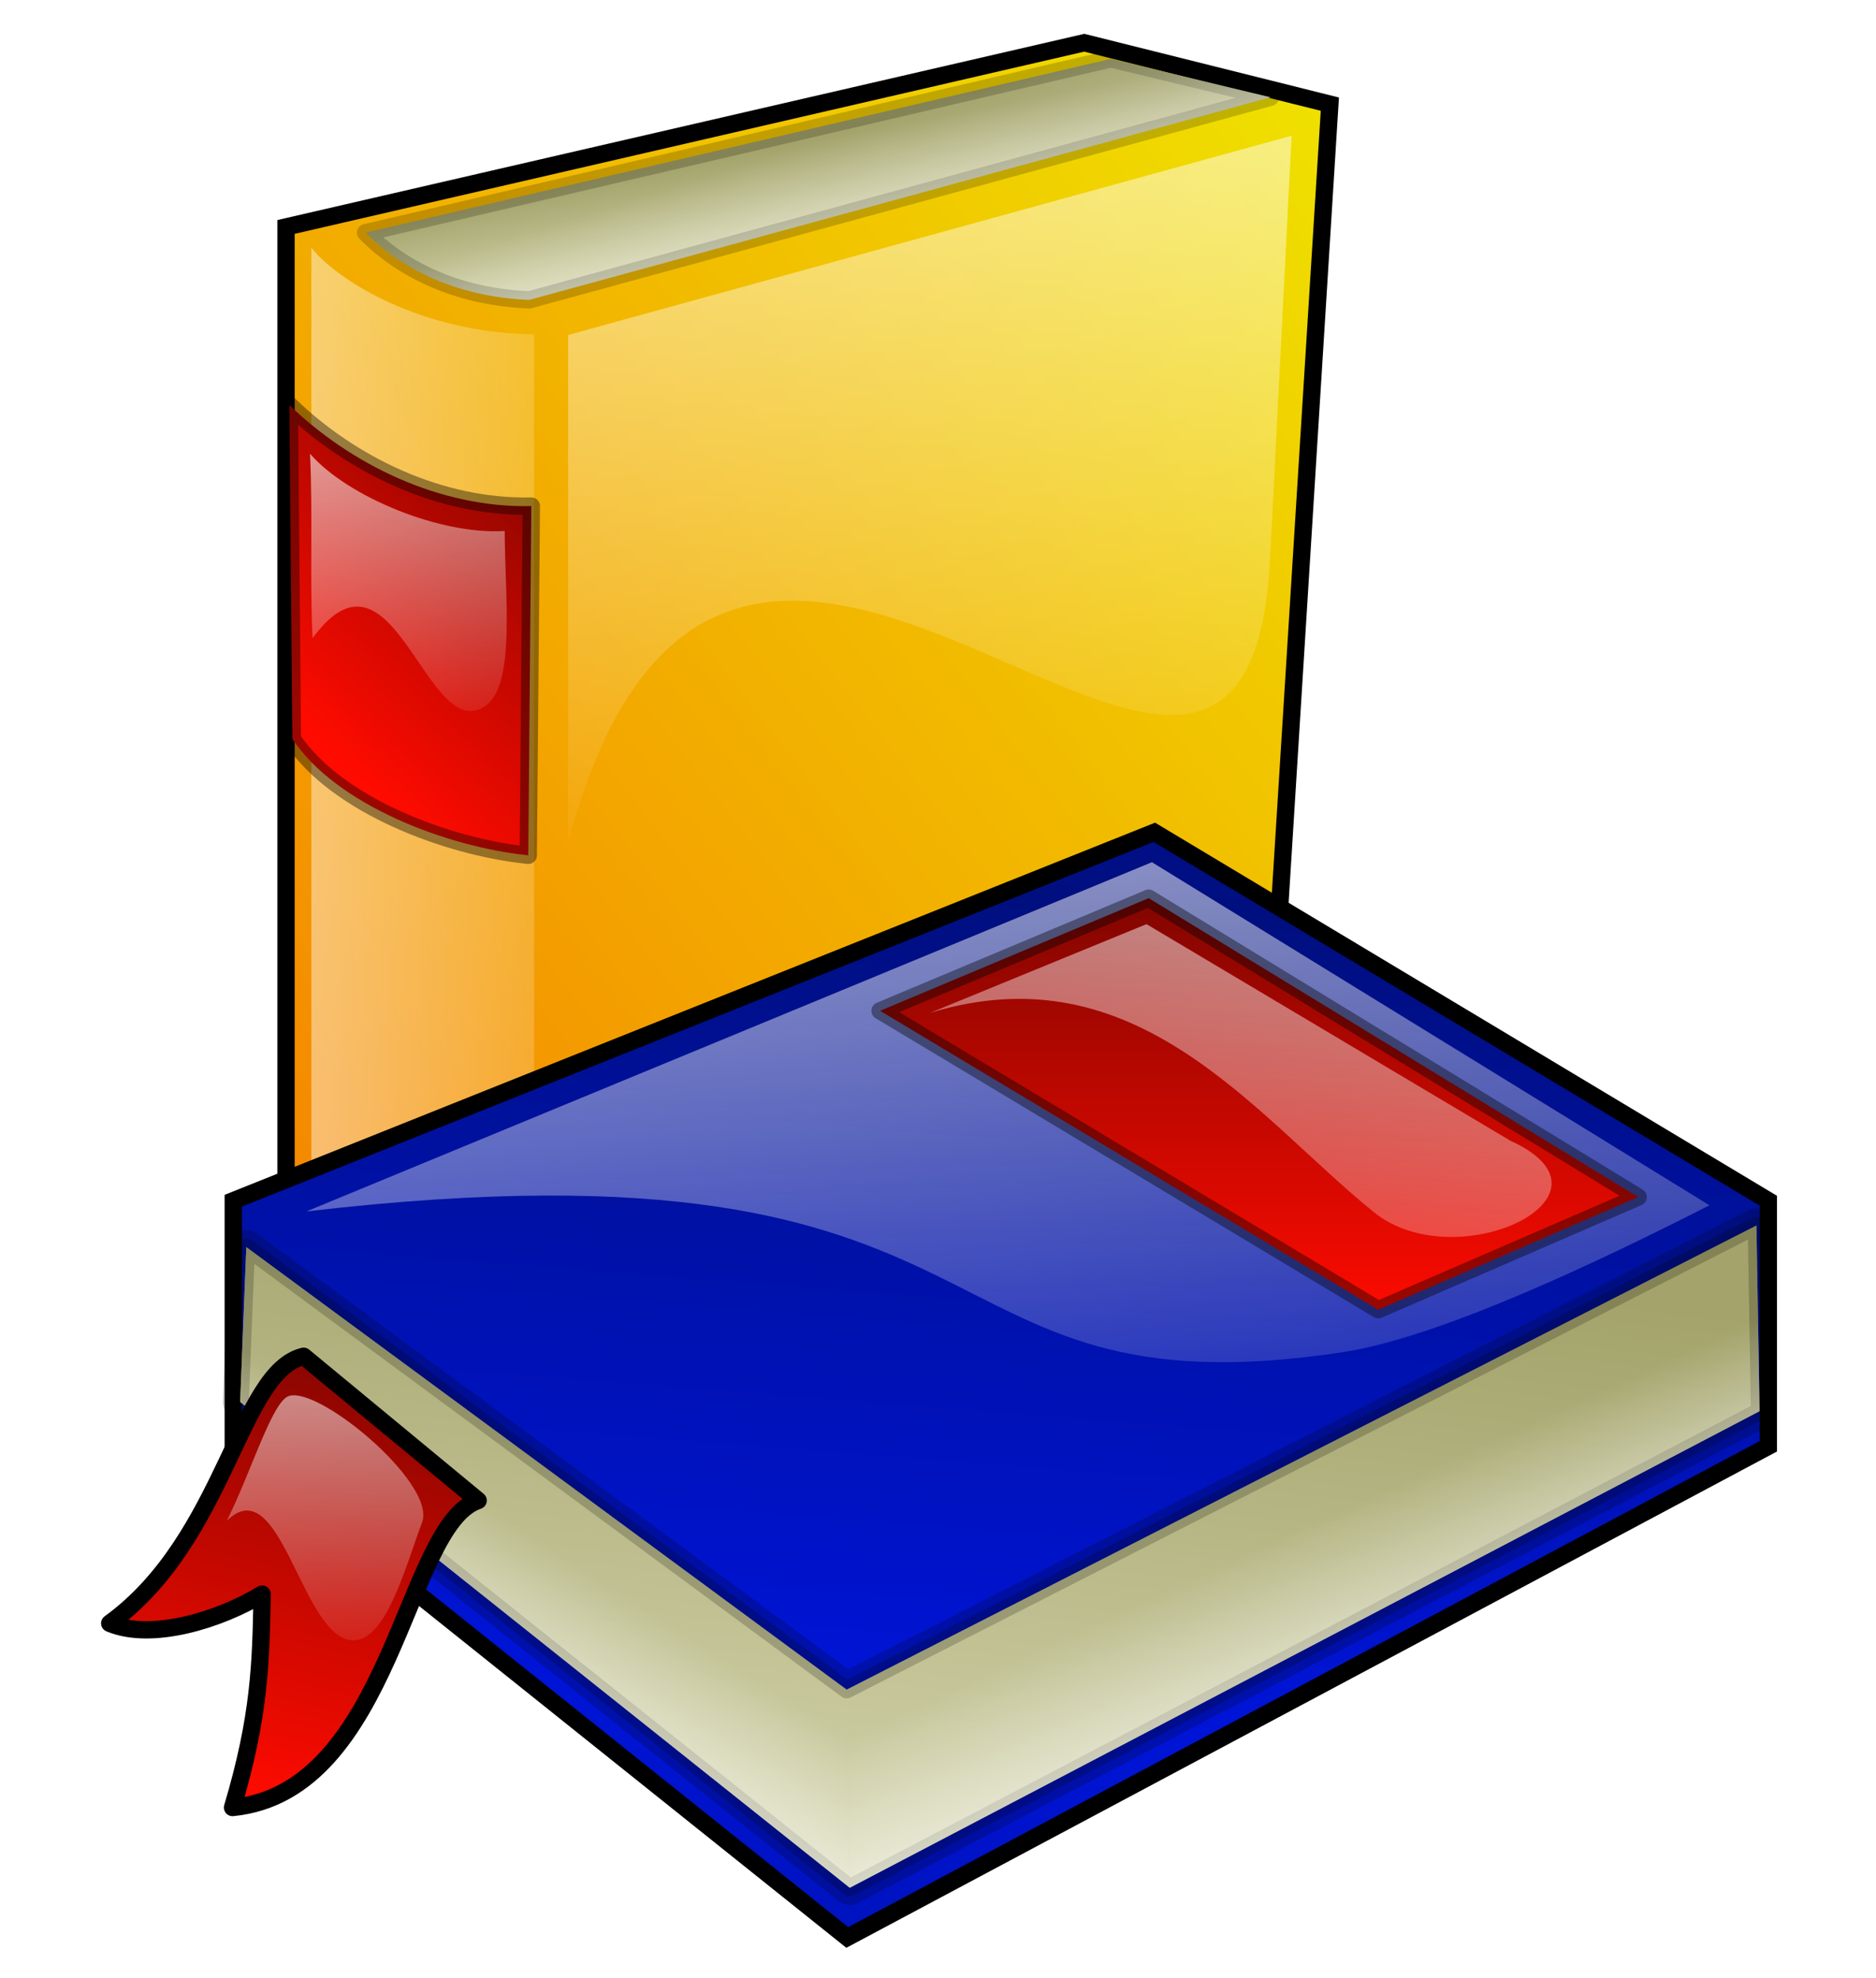 <?xml version="1.0" encoding="UTF-8" standalone="no"?>
<!-- Created with Inkscape (http://www.inkscape.org/) -->
<svg
   xmlns:dc="http://purl.org/dc/elements/1.1/"
   xmlns:cc="http://web.resource.org/cc/"
   xmlns:rdf="http://www.w3.org/1999/02/22-rdf-syntax-ns#"
   xmlns:svg="http://www.w3.org/2000/svg"
   xmlns="http://www.w3.org/2000/svg"
   xmlns:xlink="http://www.w3.org/1999/xlink"
   xmlns:sodipodi="http://sodipodi.sourceforge.net/DTD/sodipodi-0.dtd"
   xmlns:inkscape="http://www.inkscape.org/namespaces/inkscape"
   height="58"
   id="svg368"
   version="1.0"
   width="55"
   x="0"
   y="0"
   sodipodi:version="0.32"
   inkscape:version="0.45.1"
   sodipodi:docname="installer-small.svg"
   inkscape:output_extension="org.inkscape.output.svg.inkscape"
   sodipodi:docbase="C:\Program Files\BPBible-Installer"
   inkscape:export-filename="C:\Program Files\BPBible-Installer\installer-small.png"
   inkscape:export-xdpi="90"
   inkscape:export-ydpi="90">
  <sodipodi:namedview
     inkscape:window-height="582"
     inkscape:window-width="748"
     inkscape:pageshadow="2"
     inkscape:pageopacity="0.0"
     guidetolerance="10.0"
     gridtolerance="10.0"
     objecttolerance="10.0"
     borderopacity="1.0"
     bordercolor="#666666"
     pagecolor="#ffffff"
     id="base"
     inkscape:zoom="6.5689655"
     inkscape:cx="27.5"
     inkscape:cy="29"
     inkscape:window-x="12"
     inkscape:window-y="346"
     inkscape:current-layer="svg368"
     width="55px"
     height="58px"
     borderlayer="false" />
  <defs
     id="defs3">
    <linearGradient
       id="linearGradient426">
      <stop
         id="stop427"
         offset="0"
         style="stop-color:#ffffff;stop-opacity:1;" />
      <stop
         id="stop428"
         offset="1"
         style="stop-color:#ffffff;stop-opacity:0;" />
    </linearGradient>
    <linearGradient
       gradientTransform="matrix(0.86,0,0,1.163,20,0)"
       gradientUnits="userSpaceOnUse"
       id="linearGradient672"
       x1="421.938"
       x2="421.938"
       xlink:href="#linearGradient378"
       y1="1046.538"
       y2="1055.134" />
    <linearGradient
       id="linearGradient423">
      <stop
         id="stop424"
         offset="0"
         style="stop-color:#ffffff;stop-opacity:1;" />
      <stop
         id="stop425"
         offset="1"
         style="stop-color:#ffffff;stop-opacity:0;" />
    </linearGradient>
    <linearGradient
       gradientTransform="scale(0.86,1.163)"
       gradientUnits="userSpaceOnUse"
       id="linearGradient671"
       x1="447.945"
       x2="449.508"
       xlink:href="#linearGradient378"
       y1="996.708"
       y2="1053.17" />
    <linearGradient
       id="linearGradient420">
      <stop
         id="stop421"
         offset="0"
         style="stop-color:#ffd800;stop-opacity:1;" />
      <stop
         id="stop422"
         offset="1"
         style="stop-color:#e77900;stop-opacity:1;" />
    </linearGradient>
    <linearGradient
       gradientTransform="matrix(0.86,0,0,1.163,20,0)"
       gradientUnits="userSpaceOnUse"
       id="linearGradient670"
       x1="421.217"
       x2="427.932"
       xlink:href="#linearGradient531"
       y1="1061.216"
       y2="1001.412" />
    <linearGradient
       id="linearGradient417">
      <stop
         id="stop418"
         offset="0"
         style="stop-color:#ffd800;stop-opacity:1;" />
      <stop
         id="stop419"
         offset="1"
         style="stop-color:#e77900;stop-opacity:1;" />
    </linearGradient>
    <linearGradient
       gradientTransform="matrix(0.86,0,0,1.163,120,0)"
       gradientUnits="userSpaceOnUse"
       id="linearGradient669"
       x1="308.069"
       x2="311.636"
       xlink:href="#linearGradient531"
       y1="1060.599"
       y2="1001.412" />
    <linearGradient
       id="linearGradient414">
      <stop
         id="stop415"
         offset="0"
         style="stop-color:#ffd800;stop-opacity:1;" />
      <stop
         id="stop416"
         offset="1"
         style="stop-color:#e77900;stop-opacity:1;" />
    </linearGradient>
    <linearGradient
       gradientTransform="matrix(0.86,0,0,1.163,120,0)"
       gradientUnits="userSpaceOnUse"
       id="linearGradient668"
       x1="308.069"
       x2="311.636"
       xlink:href="#linearGradient531"
       y1="1060.599"
       y2="1001.412" />
    <linearGradient
       id="linearGradient531">
      <stop
         id="stop532"
         offset="0"
         style="stop-color:#ffd800;stop-opacity:1;" />
      <stop
         id="stop533"
         offset="1"
         style="stop-color:#e77900;stop-opacity:1;" />
    </linearGradient>
    <linearGradient
       gradientTransform="matrix(0.86,0,0,1.163,120,0)"
       gradientUnits="userSpaceOnUse"
       id="linearGradient667"
       x1="308.069"
       x2="311.636"
       xlink:href="#linearGradient531"
       y1="1060.599"
       y2="1001.412" />
    <linearGradient
       id="linearGradient409">
      <stop
         id="stop410"
         offset="0"
         style="stop-color:#ffffff;stop-opacity:1;" />
      <stop
         id="stop413"
         offset="1"
         style="stop-color:#ffffff;stop-opacity:0;" />
    </linearGradient>
    <linearGradient
       gradientTransform="matrix(1.362,0,0,0.734,0,140)"
       gradientUnits="userSpaceOnUse"
       id="linearGradient666"
       x1="196.648"
       x2="182.967"
       xlink:href="#linearGradient378"
       y1="1437.268"
       y2="1493.874" />
    <linearGradient
       id="linearGradient406">
      <stop
         id="stop407"
         offset="0"
         style="stop-color:#ffffff;stop-opacity:1;" />
      <stop
         id="stop408"
         offset="1"
         style="stop-color:#ffffff;stop-opacity:0;" />
    </linearGradient>
    <linearGradient
       gradientTransform="matrix(0.965,0,0,1.036,0,140)"
       gradientUnits="userSpaceOnUse"
       id="linearGradient665"
       x1="211.964"
       x2="212.007"
       xlink:href="#linearGradient378"
       y1="1048.091"
       y2="1068.409" />
    <linearGradient
       id="linearGradient403">
      <stop
         id="stop404"
         offset="0"
         style="stop-color:#ff0b00;stop-opacity:1;" />
      <stop
         id="stop405"
         offset="1"
         style="stop-color:#810500;stop-opacity:1;" />
    </linearGradient>
    <linearGradient
       gradientTransform="matrix(0.907,0,0,1.102,0,140)"
       gradientUnits="userSpaceOnUse"
       id="linearGradient664"
       x1="222.242"
       x2="227.172"
       xlink:href="#linearGradient410"
       y1="1010.13"
       y2="985.212" />
    <linearGradient
       id="linearGradient400">
      <stop
         id="stop401"
         offset="0"
         style="stop-color:#ffffff;stop-opacity:1;" />
      <stop
         id="stop402"
         offset="1"
         style="stop-color:#ffffff;stop-opacity:0;" />
    </linearGradient>
    <linearGradient
       gradientTransform="matrix(1.515,0,0,0.66,0,140)"
       gradientUnits="userSpaceOnUse"
       id="linearGradient663"
       spreadMethod="pad"
       x1="140.183"
       x2="147.687"
       xlink:href="#linearGradient378"
       y1="1674.473"
       y2="1669.343" />
    <linearGradient
       id="linearGradient397">
      <stop
         id="stop398"
         offset="0"
         style="stop-color:#ffffff;stop-opacity:1;" />
      <stop
         id="stop399"
         offset="1"
         style="stop-color:#ffffff;stop-opacity:0;" />
    </linearGradient>
    <linearGradient
       gradientTransform="matrix(1.515,0,0,0.66,0,140)"
       gradientUnits="userSpaceOnUse"
       id="linearGradient662"
       spreadMethod="pad"
       x1="175.508"
       x2="167.519"
       xlink:href="#linearGradient378"
       y1="1674.547"
       y2="1666.985" />
    <linearGradient
       id="linearGradient394">
      <stop
         id="stop395"
         offset="0"
         style="stop-color:#d9d9b4;stop-opacity:1;" />
      <stop
         id="stop396"
         offset="1"
         style="stop-color:#a3a36b;stop-opacity:1;" />
    </linearGradient>
    <linearGradient
       gradientTransform="matrix(1.515,0,0,0.66,0,140)"
       gradientUnits="userSpaceOnUse"
       id="linearGradient661"
       x1="140.257"
       x2="157.334"
       xlink:href="#linearGradient366"
       y1="1696.161"
       y2="1634.547" />
    <linearGradient
       id="linearGradient391">
      <stop
         id="stop392"
         offset="0"
         style="stop-color:#ff0b00;stop-opacity:1;" />
      <stop
         id="stop393"
         offset="1"
         style="stop-color:#810500;stop-opacity:1;" />
    </linearGradient>
    <linearGradient
       gradientTransform="matrix(1.362,0,0,0.734,0,140)"
       gradientUnits="userSpaceOnUse"
       id="linearGradient660"
       x1="191.071"
       x2="191.071"
       xlink:href="#linearGradient410"
       y1="1478.189"
       y2="1444.941" />
    <linearGradient
       id="linearGradient388">
      <stop
         id="stop389"
         offset="0"
         style="stop-color:#ffffff;stop-opacity:1;" />
      <stop
         id="stop390"
         offset="1"
         style="stop-color:#ffffff;stop-opacity:0;" />
    </linearGradient>
    <linearGradient
       gradientTransform="matrix(1.615,0,0,0.619,0,140)"
       gradientUnits="userSpaceOnUse"
       id="linearGradient659"
       x1="143.156"
       x2="164.792"
       xlink:href="#linearGradient378"
       y1="1700.754"
       y2="1776.309" />
    <linearGradient
       id="linearGradient385">
      <stop
         id="stop386"
         offset="0"
         style="stop-color:#d9d9b4;stop-opacity:1;" />
      <stop
         id="stop387"
         offset="1"
         style="stop-color:#a3a36b;stop-opacity:1;" />
    </linearGradient>
    <linearGradient
       gradientTransform="matrix(1.515,0,0,0.66,0,280)"
       gradientUnits="userSpaceOnUse"
       id="linearGradient658"
       x1="131.919"
       x2="189.136"
       xlink:href="#linearGradient366"
       y1="1448.467"
       y2="1448.467" />
    <linearGradient
       id="linearGradient362">
      <stop
         id="stop363"
         offset="0"
         style="stop-color:#0014d8;stop-opacity:1;" />
      <stop
         id="stop364"
         offset="1"
         style="stop-color:#000f7f;stop-opacity:1;" />
    </linearGradient>
    <linearGradient
       gradientTransform="matrix(1.176,0,0,0.85,0,280)"
       gradientUnits="userSpaceOnUse"
       id="linearGradient657"
       spreadMethod="reflect"
       x1="205.993"
       x2="211.853"
       xlink:href="#linearGradient362"
       y1="1137.605"
       y2="1082.942" />
    <linearGradient
       id="linearGradient382">
      <stop
         id="stop383"
         offset="0"
         style="stop-color:#000000;stop-opacity:0.392;" />
      <stop
         id="stop384"
         offset="1"
         style="stop-color:#000000;stop-opacity:0;" />
    </linearGradient>
    <radialGradient
       cx="169.881"
       cy="1794.88"
       fx="169.881"
       fy="1794.88"
       gradientTransform="scale(1.46,0.685)"
       gradientUnits="userSpaceOnUse"
       id="radialGradient656"
       r="44.525"
       xlink:href="#linearGradient443" />
    <linearGradient
       id="linearGradient443">
      <stop
         id="stop444"
         offset="0"
         style="stop-color:#000000;stop-opacity:0.392;" />
      <stop
         id="stop445"
         offset="1"
         style="stop-color:#000000;stop-opacity:0;" />
    </linearGradient>
    <radialGradient
       cx="169.881"
       cy="1794.88"
       fx="169.881"
       fy="1794.88"
       gradientTransform="scale(1.46,0.685)"
       gradientUnits="userSpaceOnUse"
       id="radialGradient655"
       r="44.525"
       xlink:href="#linearGradient443" />
    <linearGradient
       id="linearGradient377">
      <stop
         id="stop378"
         offset="0"
         style="stop-color:#ffffff;stop-opacity:1;" />
      <stop
         id="stop381"
         offset="1"
         style="stop-color:#ffffff;stop-opacity:0;" />
    </linearGradient>
    <linearGradient
       gradientTransform="matrix(1.938,0,0,0.516,0,140)"
       gradientUnits="userSpaceOnUse"
       id="linearGradient654"
       x1="126.136"
       x2="115.168"
       xlink:href="#linearGradient378"
       y1="1985.535"
       y2="1976.435" />
    <linearGradient
       id="linearGradient374">
      <stop
         id="stop375"
         offset="0"
         style="stop-color:#ffffff;stop-opacity:1;" />
      <stop
         id="stop376"
         offset="1"
         style="stop-color:#ffffff;stop-opacity:0;" />
    </linearGradient>
    <linearGradient
       gradientTransform="matrix(0.834,0,0,1.199,0,132)"
       gradientUnits="userSpaceOnUse"
       id="linearGradient653"
       x1="250.287"
       x2="252.102"
       xlink:href="#linearGradient378"
       y1="868.116"
       y2="885.647" />
    <linearGradient
       id="linearGradient410">
      <stop
         id="stop411"
         offset="0"
         style="stop-color:#ff0b00;stop-opacity:1;" />
      <stop
         id="stop412"
         offset="1"
         style="stop-color:#810500;stop-opacity:1;" />
    </linearGradient>
    <linearGradient
       gradientTransform="matrix(0.747,0,0,1.338,0.25,132)"
       gradientUnits="userSpaceOnUse"
       id="linearGradient652"
       x1="277.491"
       x2="286.712"
       xlink:href="#linearGradient410"
       y1="794.375"
       y2="776.557" />
    <linearGradient
       id="linearGradient369">
      <stop
         id="stop370"
         offset="0"
         style="stop-color:#ffffff;stop-opacity:1;" />
      <stop
         id="stop373"
         offset="1"
         style="stop-color:#ffffff;stop-opacity:0;" />
    </linearGradient>
    <linearGradient
       gradientTransform="matrix(0.991,0,0,1.009,0,140)"
       gradientUnits="userSpaceOnUse"
       id="linearGradient651"
       x1="241.408"
       x2="243.662"
       xlink:href="#linearGradient378"
       y1="998.696"
       y2="1051.365" />
    <linearGradient
       id="linearGradient366">
      <stop
         id="stop367"
         offset="0"
         style="stop-color:#d9d9b4;stop-opacity:1;" />
      <stop
         id="stop368"
         offset="1"
         style="stop-color:#a3a36b;stop-opacity:1;" />
    </linearGradient>
    <linearGradient
       gradientTransform="matrix(1.959,0,0,0.511,0,280)"
       gradientUnits="userSpaceOnUse"
       id="linearGradient650"
       x1="121.738"
       x2="116.152"
       xlink:href="#linearGradient366"
       y1="1726.721"
       y2="1719.031" />
    <linearGradient
       id="linearGradient378">
      <stop
         id="stop379"
         offset="0"
         style="stop-color:#ffffff;stop-opacity:0.627;" />
      <stop
         id="stop380"
         offset="1"
         style="stop-color:#ffffff;stop-opacity:0;" />
    </linearGradient>
    <linearGradient
       gradientTransform="matrix(0.448,0,0,2.23,0,280)"
       gradientUnits="userSpaceOnUse"
       id="linearGradient649"
       x1="433.228"
       x2="504.901"
       xlink:href="#linearGradient378"
       y1="408.781"
       y2="408.781" />
    <linearGradient
       id="linearGradient370">
      <stop
         id="stop371"
         offset="0"
         style="stop-color:#efe100;stop-opacity:1;" />
      <stop
         id="stop372"
         offset="1"
         style="stop-color:#f58200;stop-opacity:1;" />
    </linearGradient>
    <linearGradient
       gradientTransform="matrix(0.881,0,0,1.135,0,280)"
       gradientUnits="userSpaceOnUse"
       id="linearGradient648"
       x1="296.137"
       x2="230.013"
       xlink:href="#linearGradient370"
       y1="768.038"
       y2="833.855" />
    <linearGradient
       inkscape:collect="always"
       xlink:href="#linearGradient378"
       id="linearGradient4469"
       gradientUnits="userSpaceOnUse"
       gradientTransform="matrix(4.644,0,0,1.237,-440.506,-2425.302)"
       x1="126.136"
       y1="1985.535"
       x2="115.168"
       y2="1976.435" />
    <linearGradient
       inkscape:collect="always"
       xlink:href="#linearGradient378"
       id="linearGradient4472"
       gradientUnits="userSpaceOnUse"
       gradientTransform="matrix(1.999,0,0,2.873,-440.506,-2444.474)"
       x1="250.287"
       y1="868.116"
       x2="252.102"
       y2="885.647" />
    <linearGradient
       inkscape:collect="always"
       xlink:href="#linearGradient410"
       id="linearGradient4475"
       gradientUnits="userSpaceOnUse"
       gradientTransform="matrix(1.791,0,0,3.206,-439.907,-2444.474)"
       x1="277.491"
       y1="794.375"
       x2="286.712"
       y2="776.557" />
    <linearGradient
       inkscape:collect="always"
       xlink:href="#linearGradient378"
       id="linearGradient4478"
       gradientUnits="userSpaceOnUse"
       gradientTransform="matrix(2.376,0,0,2.417,-440.506,-2425.302)"
       x1="241.408"
       y1="998.696"
       x2="243.662"
       y2="1051.365" />
    <linearGradient
       inkscape:collect="always"
       xlink:href="#linearGradient366"
       id="linearGradient4481"
       gradientUnits="userSpaceOnUse"
       gradientTransform="matrix(4.693,0,0,1.224,-440.506,-2089.802)"
       x1="121.738"
       y1="1726.721"
       x2="116.152"
       y2="1719.031" />
    <linearGradient
       inkscape:collect="always"
       xlink:href="#linearGradient378"
       id="linearGradient4484"
       gradientUnits="userSpaceOnUse"
       gradientTransform="matrix(1.075,0,0,5.344,-440.506,-2089.802)"
       x1="433.228"
       y1="408.781"
       x2="504.901"
       y2="408.781" />
    <linearGradient
       inkscape:collect="always"
       xlink:href="#linearGradient370"
       id="linearGradient4487"
       gradientUnits="userSpaceOnUse"
       gradientTransform="matrix(2.11,0,0,2.721,-440.506,-2089.802)"
       x1="296.137"
       y1="768.038"
       x2="230.013"
       y2="833.855" />
    <linearGradient
       inkscape:collect="always"
       xlink:href="#linearGradient378"
       id="linearGradient6428"
       gradientUnits="userSpaceOnUse"
       gradientTransform="matrix(3.264,0,0,1.759,-440.506,-2425.302)"
       x1="196.648"
       y1="1437.268"
       x2="182.967"
       y2="1493.874" />
    <linearGradient
       inkscape:collect="always"
       xlink:href="#linearGradient378"
       id="linearGradient6431"
       gradientUnits="userSpaceOnUse"
       gradientTransform="matrix(2.313,0,0,2.483,-440.506,-2425.302)"
       x1="211.964"
       y1="1048.091"
       x2="212.007"
       y2="1068.409" />
    <linearGradient
       inkscape:collect="always"
       xlink:href="#linearGradient410"
       id="linearGradient6434"
       gradientUnits="userSpaceOnUse"
       gradientTransform="matrix(2.174,0,0,2.641,-440.506,-2425.302)"
       x1="222.242"
       y1="1010.13"
       x2="227.172"
       y2="985.212" />
    <linearGradient
       inkscape:collect="always"
       xlink:href="#linearGradient378"
       id="linearGradient6437"
       gradientUnits="userSpaceOnUse"
       gradientTransform="matrix(3.63,0,0,1.582,-440.506,-2425.302)"
       spreadMethod="pad"
       x1="140.183"
       y1="1674.473"
       x2="147.687"
       y2="1669.343" />
    <linearGradient
       inkscape:collect="always"
       xlink:href="#linearGradient378"
       id="linearGradient6440"
       gradientUnits="userSpaceOnUse"
       gradientTransform="matrix(3.63,0,0,1.582,-440.506,-2425.302)"
       spreadMethod="pad"
       x1="175.508"
       y1="1674.547"
       x2="167.519"
       y2="1666.985" />
    <linearGradient
       inkscape:collect="always"
       xlink:href="#linearGradient366"
       id="linearGradient6443"
       gradientUnits="userSpaceOnUse"
       gradientTransform="matrix(3.63,0,0,1.582,-440.506,-2425.302)"
       x1="140.257"
       y1="1696.161"
       x2="157.334"
       y2="1634.547" />
    <linearGradient
       inkscape:collect="always"
       xlink:href="#linearGradient410"
       id="linearGradient6446"
       gradientUnits="userSpaceOnUse"
       gradientTransform="matrix(3.264,0,0,1.759,-440.506,-2425.302)"
       x1="191.071"
       y1="1478.189"
       x2="191.071"
       y2="1444.941" />
    <linearGradient
       inkscape:collect="always"
       xlink:href="#linearGradient378"
       id="linearGradient6449"
       gradientUnits="userSpaceOnUse"
       gradientTransform="matrix(3.87,0,0,1.484,-440.506,-2425.302)"
       x1="143.156"
       y1="1700.754"
       x2="164.792"
       y2="1776.309" />
    <linearGradient
       inkscape:collect="always"
       xlink:href="#linearGradient366"
       id="linearGradient6452"
       gradientUnits="userSpaceOnUse"
       gradientTransform="matrix(3.63,0,0,1.582,-440.506,-2089.802)"
       x1="131.919"
       y1="1448.467"
       x2="189.136"
       y2="1448.467" />
    <linearGradient
       inkscape:collect="always"
       xlink:href="#linearGradient362"
       id="linearGradient6455"
       gradientUnits="userSpaceOnUse"
       gradientTransform="matrix(2.818,0,0,2.038,-440.506,-2089.802)"
       spreadMethod="reflect"
       x1="205.993"
       y1="1137.605"
       x2="211.853"
       y2="1082.942" />
    <linearGradient
       inkscape:collect="always"
       xlink:href="#linearGradient370"
       id="linearGradient3088"
       gradientUnits="userSpaceOnUse"
       gradientTransform="matrix(2.11,0,0,2.721,-440.506,-2089.802)"
       x1="296.137"
       y1="768.038"
       x2="230.013"
       y2="833.855" />
    <linearGradient
       inkscape:collect="always"
       xlink:href="#linearGradient378"
       id="linearGradient3090"
       gradientUnits="userSpaceOnUse"
       gradientTransform="matrix(1.075,0,0,5.344,-440.506,-2089.802)"
       x1="433.228"
       y1="408.781"
       x2="504.901"
       y2="408.781" />
    <linearGradient
       inkscape:collect="always"
       xlink:href="#linearGradient366"
       id="linearGradient3092"
       gradientUnits="userSpaceOnUse"
       gradientTransform="matrix(4.693,0,0,1.224,-440.506,-2089.802)"
       x1="121.738"
       y1="1726.721"
       x2="116.152"
       y2="1719.031" />
    <linearGradient
       inkscape:collect="always"
       xlink:href="#linearGradient378"
       id="linearGradient3094"
       gradientUnits="userSpaceOnUse"
       gradientTransform="matrix(2.376,0,0,2.417,-440.506,-2425.302)"
       x1="241.408"
       y1="998.696"
       x2="243.662"
       y2="1051.365" />
    <linearGradient
       inkscape:collect="always"
       xlink:href="#linearGradient410"
       id="linearGradient3096"
       gradientUnits="userSpaceOnUse"
       gradientTransform="matrix(1.791,0,0,3.206,-439.907,-2444.474)"
       x1="277.491"
       y1="794.375"
       x2="286.712"
       y2="776.557" />
    <linearGradient
       inkscape:collect="always"
       xlink:href="#linearGradient378"
       id="linearGradient3098"
       gradientUnits="userSpaceOnUse"
       gradientTransform="matrix(1.999,0,0,2.873,-440.506,-2444.474)"
       x1="250.287"
       y1="868.116"
       x2="252.102"
       y2="885.647" />
    <linearGradient
       inkscape:collect="always"
       xlink:href="#linearGradient378"
       id="linearGradient3100"
       gradientUnits="userSpaceOnUse"
       gradientTransform="matrix(4.644,0,0,1.237,-440.506,-2425.302)"
       x1="126.136"
       y1="1985.535"
       x2="115.168"
       y2="1976.435" />
    <linearGradient
       inkscape:collect="always"
       xlink:href="#linearGradient362"
       id="linearGradient3102"
       gradientUnits="userSpaceOnUse"
       gradientTransform="matrix(2.818,0,0,2.038,-440.506,-2089.802)"
       spreadMethod="reflect"
       x1="205.993"
       y1="1137.605"
       x2="211.853"
       y2="1082.942" />
    <linearGradient
       inkscape:collect="always"
       xlink:href="#linearGradient366"
       id="linearGradient3104"
       gradientUnits="userSpaceOnUse"
       gradientTransform="matrix(3.63,0,0,1.582,-440.506,-2089.802)"
       x1="131.919"
       y1="1448.467"
       x2="189.136"
       y2="1448.467" />
    <linearGradient
       inkscape:collect="always"
       xlink:href="#linearGradient378"
       id="linearGradient3106"
       gradientUnits="userSpaceOnUse"
       gradientTransform="matrix(3.87,0,0,1.484,-440.506,-2425.302)"
       x1="143.156"
       y1="1700.754"
       x2="164.792"
       y2="1776.309" />
    <linearGradient
       inkscape:collect="always"
       xlink:href="#linearGradient410"
       id="linearGradient3108"
       gradientUnits="userSpaceOnUse"
       gradientTransform="matrix(3.264,0,0,1.759,-440.506,-2425.302)"
       x1="191.071"
       y1="1478.189"
       x2="191.071"
       y2="1444.941" />
    <linearGradient
       inkscape:collect="always"
       xlink:href="#linearGradient366"
       id="linearGradient3110"
       gradientUnits="userSpaceOnUse"
       gradientTransform="matrix(3.63,0,0,1.582,-440.506,-2425.302)"
       x1="140.257"
       y1="1696.161"
       x2="157.334"
       y2="1634.547" />
    <linearGradient
       inkscape:collect="always"
       xlink:href="#linearGradient378"
       id="linearGradient3112"
       gradientUnits="userSpaceOnUse"
       gradientTransform="matrix(3.63,0,0,1.582,-440.506,-2425.302)"
       spreadMethod="pad"
       x1="175.508"
       y1="1674.547"
       x2="167.519"
       y2="1666.985" />
    <linearGradient
       inkscape:collect="always"
       xlink:href="#linearGradient378"
       id="linearGradient3114"
       gradientUnits="userSpaceOnUse"
       gradientTransform="matrix(3.63,0,0,1.582,-440.506,-2425.302)"
       spreadMethod="pad"
       x1="140.183"
       y1="1674.473"
       x2="147.687"
       y2="1669.343" />
    <linearGradient
       inkscape:collect="always"
       xlink:href="#linearGradient410"
       id="linearGradient3116"
       gradientUnits="userSpaceOnUse"
       gradientTransform="matrix(2.174,0,0,2.641,-440.506,-2425.302)"
       x1="222.242"
       y1="1010.13"
       x2="227.172"
       y2="985.212" />
    <linearGradient
       inkscape:collect="always"
       xlink:href="#linearGradient378"
       id="linearGradient3118"
       gradientUnits="userSpaceOnUse"
       gradientTransform="matrix(2.313,0,0,2.483,-440.506,-2425.302)"
       x1="211.964"
       y1="1048.091"
       x2="212.007"
       y2="1068.409" />
    <linearGradient
       inkscape:collect="always"
       xlink:href="#linearGradient378"
       id="linearGradient3120"
       gradientUnits="userSpaceOnUse"
       gradientTransform="matrix(3.264,0,0,1.759,-440.506,-2425.302)"
       x1="196.648"
       y1="1437.268"
       x2="182.967"
       y2="1493.874" />
  </defs>
  <rect
     style="opacity:1;fill:#ffffff;fill-opacity:1;fill-rule:evenodd;stroke:none;stroke-width:25;stroke-linecap:round;stroke-linejoin:round;stroke-miterlimit:4;stroke-dasharray:none;stroke-dashoffset:0;stroke-opacity:1"
     id="rect3114"
     width="55"
     height="58"
     x="0"
     y="0" />
  <g
     id="g3069"
     transform="matrix(0.212,0,0,0.212,-1.09,1.59)">
    <path
       style="fill:url(#linearGradient3088);fill-opacity:1;fill-rule:evenodd;stroke:#000000;stroke-width:2.396px;stroke-linecap:butt;stroke-linejoin:miter;stroke-opacity:1"
       id="path620"
       d="M 44.695,23.886 L 155.082,-1.588 L 189.047,6.903 L 180.556,142.764 L 78.66,185.221 L 44.695,159.747 L 44.695,23.886 z " />
    <path
       style="fill:url(#linearGradient3090);fill-opacity:1;fill-rule:evenodd;stroke:none;stroke-width:1px;stroke-linecap:butt;stroke-linejoin:miter;stroke-opacity:1"
       id="path621"
       d="M 48.194,26.758 L 48.194,156.85 L 79.005,179.959 L 79.005,38.741 C 63.228,38.559 51.686,31.176 48.194,26.758 z " />
    <path
       style="fill:url(#linearGradient3092);fill-opacity:1;fill-rule:evenodd;stroke:#000000;stroke-width:2.396;stroke-linecap:round;stroke-linejoin:round;stroke-miterlimit:4;stroke-opacity:0.196"
       id="path622"
       d="M 55.689,24.678 C 60.274,29.328 67.824,33.554 78.34,33.968 L 180.833,5.956 L 158.748,0.644 L 55.689,24.678 z " />
    <path
       style="fill:url(#linearGradient3094);fill-opacity:1;fill-rule:evenodd;stroke:none;stroke-width:1px;stroke-linecap:butt;stroke-linejoin:miter;stroke-opacity:1"
       id="path623"
       d="M 83.713,38.826 L 183.763,11.267 L 180.768,69.98 C 177.373,134.284 106.279,24.847 83.713,108.922 L 83.713,38.826 z " />
    <path
       style="fill:url(#linearGradient3096);fill-opacity:1;fill-rule:evenodd;stroke:#000000;stroke-width:2.396;stroke-linecap:round;stroke-linejoin:round;stroke-miterlimit:4;stroke-opacity:0.392"
       id="path624"
       d="M 45.152,48.51 C 53.625,56.7 65.91,62.772 78.619,62.489 L 78.196,110.784 C 67.04,109.654 51.648,103.864 45.576,94.686 L 45.152,48.51 z " />
    <path
       style="fill:url(#linearGradient3098);fill-opacity:1;fill-rule:evenodd;stroke:none;stroke-width:1px;stroke-linecap:butt;stroke-linejoin:miter;stroke-opacity:1"
       id="path625"
       d="M 48.014,55.25 C 53.207,61.241 66.151,66.524 74.938,65.925 C 74.938,74.712 76.518,87.273 72.227,90.161 C 64.093,95.636 59.549,65.465 48.365,80.764 C 47.966,72.576 48.414,63.438 48.014,55.25 z " />
    <path
       style="fill:url(#linearGradient3100);fill-opacity:1;fill-rule:evenodd;stroke:none;stroke-width:1;stroke-linecap:round;stroke-linejoin:round;stroke-miterlimit:4;stroke-opacity:0.196"
       id="path626"
       d="M 55.689,24.678 C 60.274,29.328 67.824,33.554 78.34,33.968 L 180.833,5.956 L 158.748,0.644 L 55.689,24.678 z " />
    <path
       style="fill:url(#linearGradient3102);fill-opacity:1;fill-rule:evenodd;stroke:#000000;stroke-width:2.396px;stroke-linecap:butt;stroke-linejoin:miter;stroke-opacity:1"
       id="path631"
       d="M 37.402,158.549 L 164.771,107.601 L 249.684,158.549 L 249.684,192.514 L 122.315,260.444 L 37.402,192.514 L 37.402,158.549 z " />
    <path
       style="fill:url(#linearGradient3104);fill-opacity:1;fill-rule:evenodd;stroke:#000000;stroke-width:4.793;stroke-linecap:round;stroke-linejoin:round;stroke-miterlimit:4;stroke-opacity:0.196"
       id="path632"
       d="M 248.039,161.986 L 122.227,226.176 L 39.207,164.981 L 38.352,186.378 L 122.655,253.563 L 248.467,187.661 L 248.039,161.986 z " />
    <path
       style="fill:url(#linearGradient3106);fill-opacity:1;fill-rule:evenodd;stroke:none;stroke-width:1px;stroke-linecap:butt;stroke-linejoin:miter;stroke-opacity:1"
       id="path633"
       d="M 47.519,160.033 L 164.441,111.739 L 241.543,159.186 C 226.574,166.811 204.299,177.475 190.707,179.52 C 129.753,188.693 149.191,148.172 47.519,160.033 z " />
    <path
       style="fill:url(#linearGradient3108);fill-opacity:1;fill-rule:evenodd;stroke:#000000;stroke-width:2.396;stroke-linecap:round;stroke-linejoin:round;stroke-miterlimit:4;stroke-opacity:0.392"
       id="path634"
       d="M 163.993,116.71 L 126.848,132.287 L 195.746,173.625 L 231.692,158.048 L 163.993,116.71 z " />
    <path
       style="fill:url(#linearGradient3110);fill-opacity:1;fill-rule:evenodd;stroke:#000000;stroke-width:2.396;stroke-linecap:round;stroke-linejoin:round;stroke-miterlimit:4;stroke-opacity:0.196"
       id="path635"
       d="M 248.039,161.986 L 122.227,226.176 L 39.207,164.981 L 38.352,186.378 L 122.655,253.563 L 248.467,187.661 L 248.039,161.986 z " />
    <path
       style="fill:url(#linearGradient3112);fill-opacity:1;fill-rule:evenodd;stroke:none;stroke-width:2;stroke-linecap:round;stroke-linejoin:round;stroke-miterlimit:4;stroke-opacity:0.196"
       id="path636"
       d="M 248.039,161.986 L 122.227,226.176 L 122.655,253.563 L 248.467,187.661 L 248.039,161.986 z " />
    <path
       style="fill:url(#linearGradient3114);fill-opacity:1;fill-rule:evenodd;stroke:none;stroke-width:2;stroke-linecap:round;stroke-linejoin:round;stroke-miterlimit:4;stroke-opacity:0.196"
       id="path637"
       d="M 122.227,226.176 L 39.207,164.981 L 38.352,186.378 L 122.655,253.563 L 122.227,226.176 z " />
    <path
       style="fill:url(#linearGradient3116);fill-opacity:1;fill-rule:evenodd;stroke:#000000;stroke-width:2.396;stroke-linecap:round;stroke-linejoin:round;stroke-miterlimit:4;stroke-opacity:1"
       id="path638"
       d="M 47.13,180.063 C 55.174,186.713 63.219,193.364 71.263,200.014 C 61.14,203.382 59.404,240.301 37.298,242.471 C 41.058,229.838 41.223,222.596 41.388,212.959 C 35.562,216.501 26.142,219.445 20.316,216.997 C 36.443,205.285 38.192,182.189 47.13,180.063 z " />
    <path
       style="fill:url(#linearGradient3118);fill-opacity:1;fill-rule:evenodd;stroke:none;stroke-width:1px;stroke-linecap:butt;stroke-linejoin:miter;stroke-opacity:1"
       id="path639"
       d="M 44.75,185.729 C 42.49,187.26 39.752,196.324 36.504,202.82 C 44.13,195.336 46.927,219.959 54.297,219.341 C 58.663,218.975 61.294,208.961 63.514,203.026 C 65.569,197.53 48.267,183.347 44.75,185.729 z " />
    <path
       style="fill:url(#linearGradient3120);fill-opacity:1;fill-rule:evenodd;stroke:none;stroke-width:1.25;stroke-linecap:round;stroke-linejoin:round;stroke-miterlimit:4;stroke-opacity:0.392"
       id="path640"
       d="M 163.693,120.305 L 133.738,132.586 C 162.395,123.799 178.682,146.828 195.147,160.145 C 206.548,169.367 230.694,157.849 214.018,150.26 L 163.693,120.305 z " />
  </g>
</svg>
